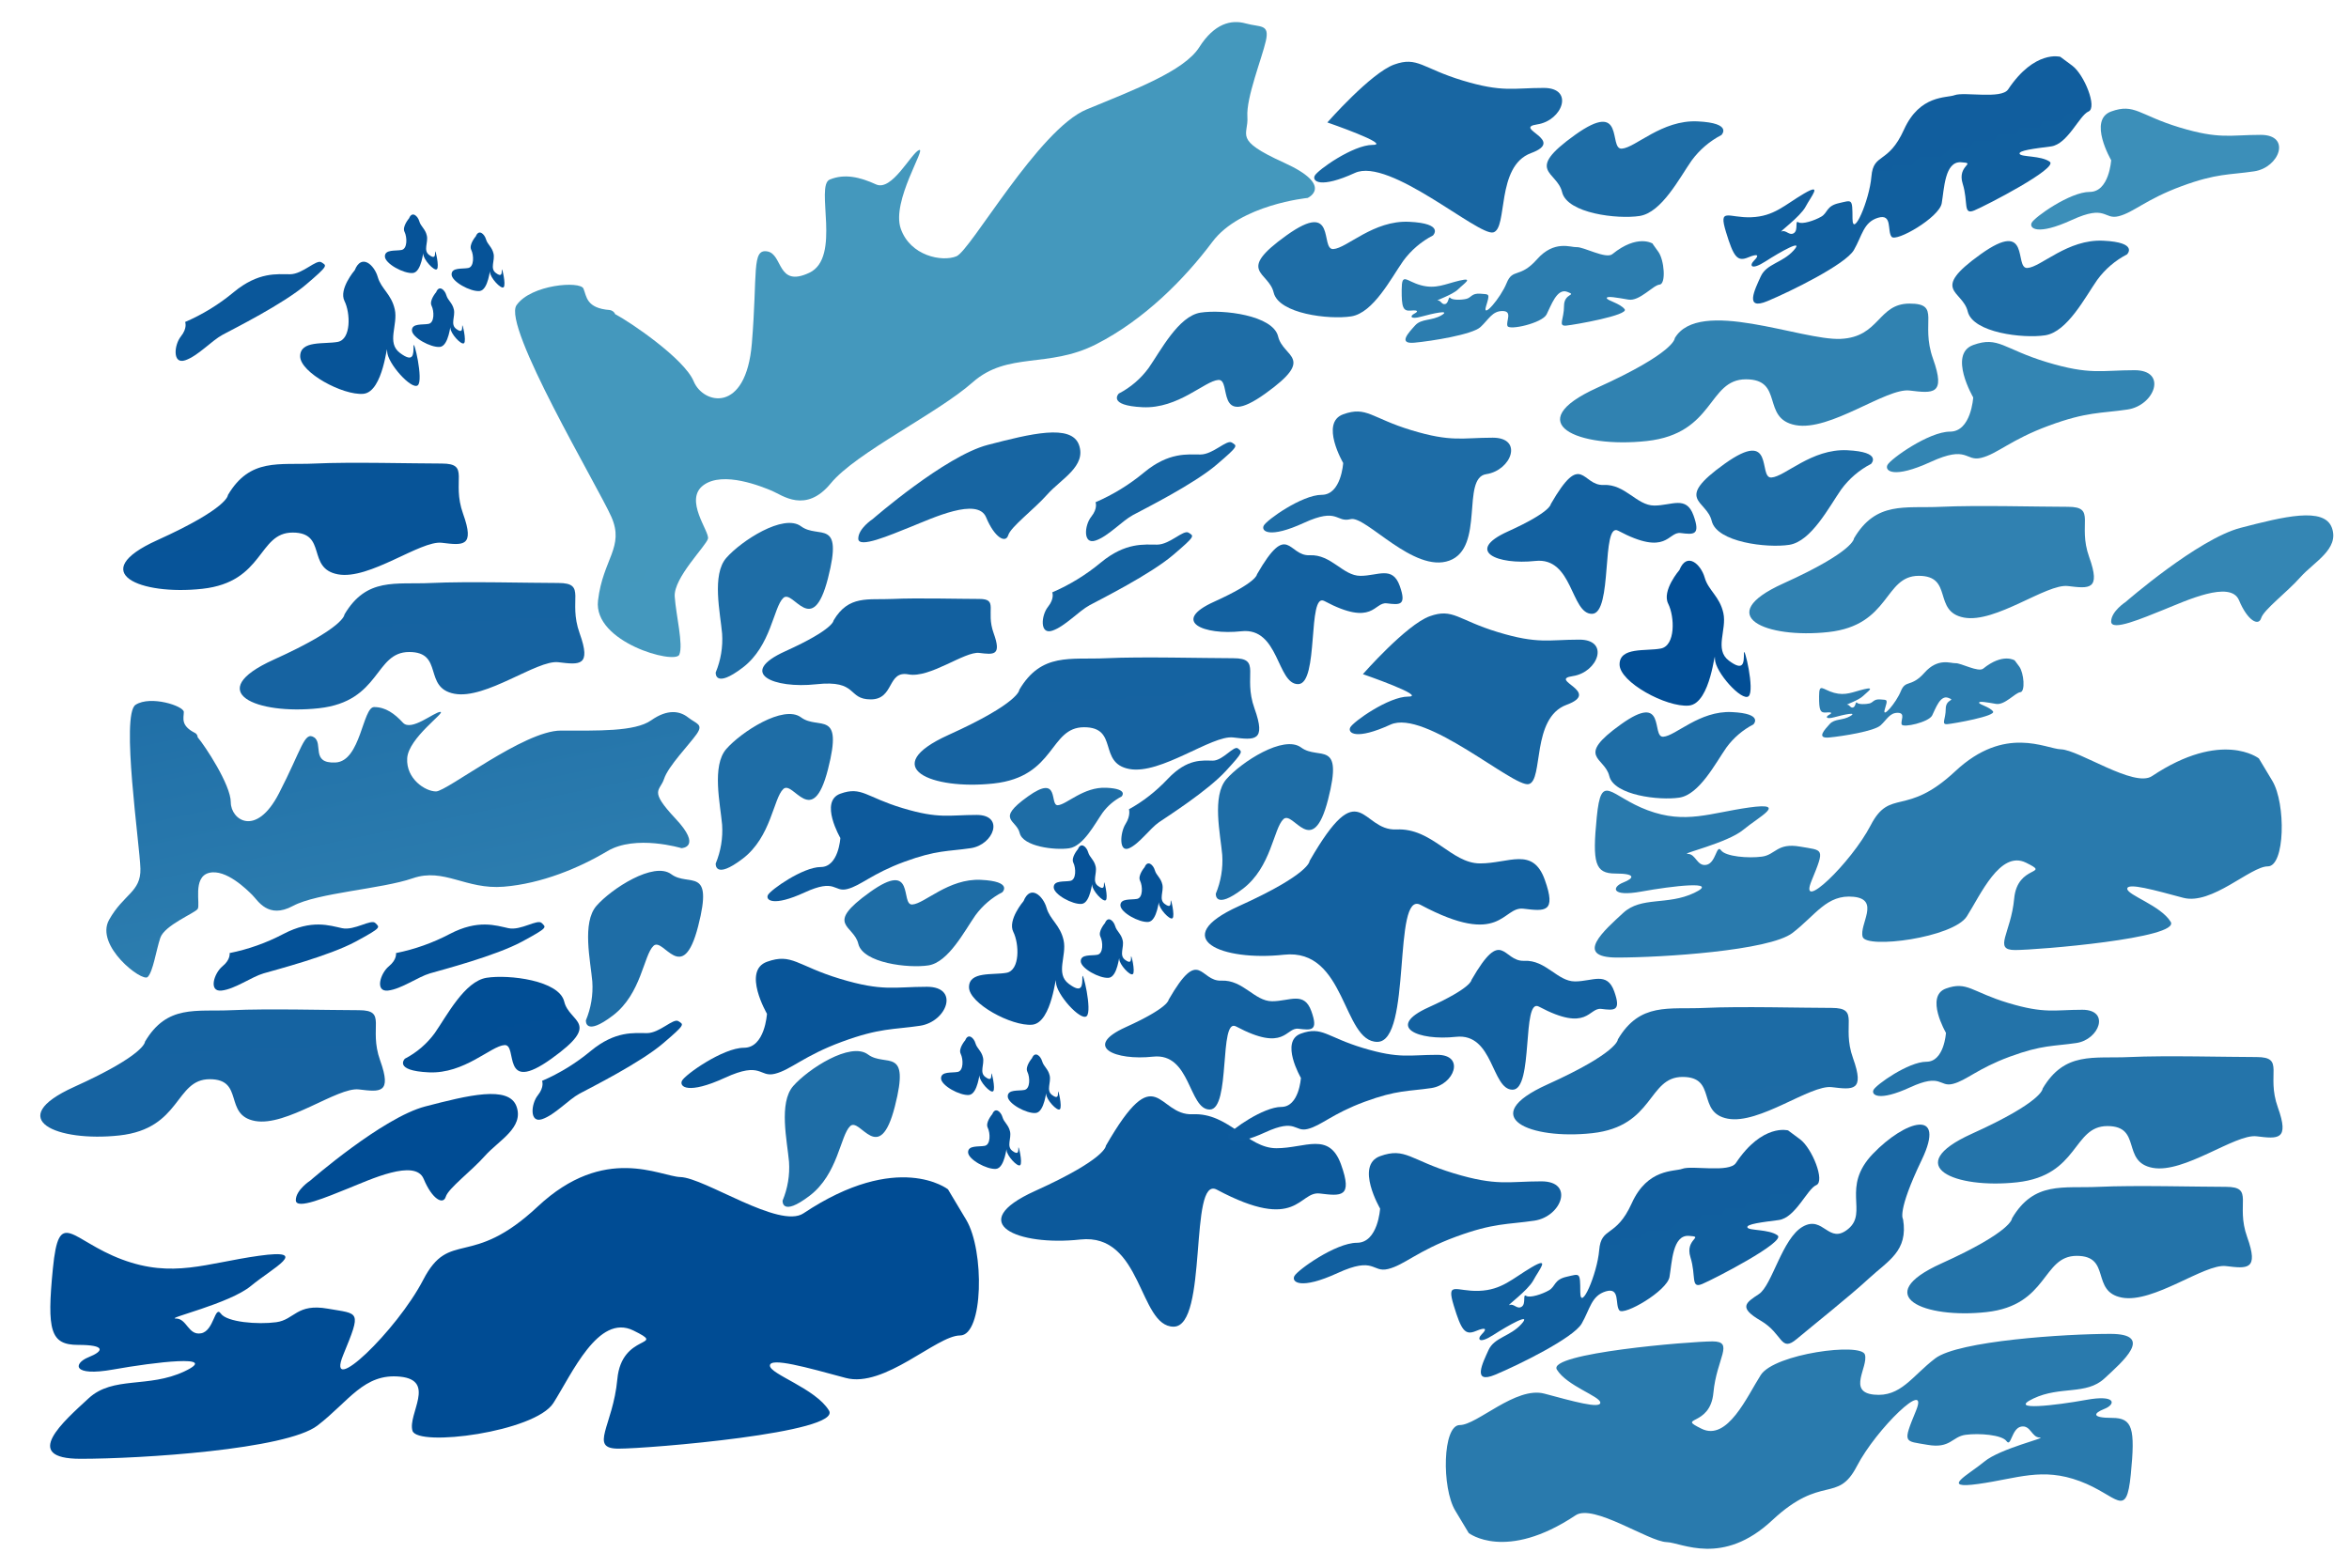 <?xml version="1.0" encoding="UTF-8"?>
<svg width="1303px" height="870px" viewBox="0 0 1303 870" version="1.1" xmlns="http://www.w3.org/2000/svg" xmlns:xlink="http://www.w3.org/1999/xlink">
    <!-- Generator: Sketch 47.1 (45422) - http://www.bohemiancoding.com/sketch -->
    <title>Artboard 4</title>
    <desc>Created with Sketch.</desc>
    <defs>
        <linearGradient x1="270.228%" y1="546.593%" x2="-75.638%" y2="-235.493%" id="linearGradient-1">
            <stop stop-color="#78D3DE" offset="0%"></stop>
            <stop stop-color="#50A6C5" offset="31%"></stop>
            <stop stop-color="#1765A2" offset="78%"></stop>
            <stop stop-color="#004C94" offset="100%"></stop>
        </linearGradient>
        <linearGradient x1="16655.659%" y1="94807%" x2="1142.42%" y2="-25198%" id="linearGradient-2">
            <stop stop-color="#78D3DE" offset="0%"></stop>
            <stop stop-color="#50A6C5" offset="31%"></stop>
            <stop stop-color="#1765A2" offset="78%"></stop>
            <stop stop-color="#004C94" offset="100%"></stop>
        </linearGradient>
        <linearGradient x1="21891.383%" y1="98467%" x2="819.249%" y2="-21538%" id="linearGradient-3">
            <stop stop-color="#78D3DE" offset="0%"></stop>
            <stop stop-color="#50A6C5" offset="31%"></stop>
            <stop stop-color="#1765A2" offset="78%"></stop>
            <stop stop-color="#004C94" offset="100%"></stop>
        </linearGradient>
        <linearGradient x1="18885.897%" y1="79296%" x2="3372.659%" y2="-40709%" id="linearGradient-4">
            <stop stop-color="#78D3DE" offset="0%"></stop>
            <stop stop-color="#50A6C5" offset="31%"></stop>
            <stop stop-color="#1765A2" offset="78%"></stop>
            <stop stop-color="#004C94" offset="100%"></stop>
        </linearGradient>
        <linearGradient x1="17197.393%" y1="91236%" x2="1658.622%" y2="-28769%" id="linearGradient-5">
            <stop stop-color="#78D3DE" offset="0%"></stop>
            <stop stop-color="#50A6C5" offset="31%"></stop>
            <stop stop-color="#1765A2" offset="78%"></stop>
            <stop stop-color="#004C94" offset="100%"></stop>
        </linearGradient>
        <linearGradient x1="18700.487%" y1="80585%" x2="3187.248%" y2="-39420%" id="linearGradient-6">
            <stop stop-color="#78D3DE" offset="0%"></stop>
            <stop stop-color="#50A6C5" offset="31%"></stop>
            <stop stop-color="#1765A2" offset="78%"></stop>
            <stop stop-color="#004C94" offset="100%"></stop>
        </linearGradient>
        <linearGradient x1="17718.495%" y1="87415%" x2="2205.256%" y2="-32590%" id="linearGradient-7">
            <stop stop-color="#78D3DE" offset="0%"></stop>
            <stop stop-color="#50A6C5" offset="31%"></stop>
            <stop stop-color="#1765A2" offset="78%"></stop>
            <stop stop-color="#004C94" offset="100%"></stop>
        </linearGradient>
        <linearGradient x1="55937.149%" y1="91710%" x2="5089.987%" y2="-28295%" id="linearGradient-8">
            <stop stop-color="#78D3DE" offset="0%"></stop>
            <stop stop-color="#50A6C5" offset="31%"></stop>
            <stop stop-color="#1765A2" offset="78%"></stop>
            <stop stop-color="#004C94" offset="100%"></stop>
        </linearGradient>
        <linearGradient x1="49753.234%" y1="104833%" x2="-1093.928%" y2="-15172%" id="linearGradient-9">
            <stop stop-color="#78D3DE" offset="0%"></stop>
            <stop stop-color="#50A6C5" offset="31%"></stop>
            <stop stop-color="#1765A2" offset="78%"></stop>
            <stop stop-color="#004C94" offset="100%"></stop>
        </linearGradient>
        <linearGradient x1="20551.18%" y1="67713%" x2="5037.942%" y2="-52292%" id="linearGradient-10">
            <stop stop-color="#78D3DE" offset="0%"></stop>
            <stop stop-color="#50A6C5" offset="31%"></stop>
            <stop stop-color="#1765A2" offset="78%"></stop>
            <stop stop-color="#004C94" offset="100%"></stop>
        </linearGradient>
        <linearGradient x1="14239.465%" y1="111613%" x2="-1273.774%" y2="-8392%" id="linearGradient-11">
            <stop stop-color="#78D3DE" offset="0%"></stop>
            <stop stop-color="#50A6C5" offset="31%"></stop>
            <stop stop-color="#1765A2" offset="78%"></stop>
            <stop stop-color="#004C94" offset="100%"></stop>
        </linearGradient>
        <linearGradient x1="8679.846%" y1="126810%" x2="-2472.388%" y2="6805%" id="linearGradient-12">
            <stop stop-color="#78D3DE" offset="0%"></stop>
            <stop stop-color="#50A6C5" offset="31%"></stop>
            <stop stop-color="#1765A2" offset="78%"></stop>
            <stop stop-color="#004C94" offset="100%"></stop>
        </linearGradient>
        <linearGradient x1="28053.043%" y1="119677%" x2="-5286.508%" y2="-328%" id="linearGradient-13">
            <stop stop-color="#78D3DE" offset="0%"></stop>
            <stop stop-color="#50A6C5" offset="31%"></stop>
            <stop stop-color="#1765A2" offset="78%"></stop>
            <stop stop-color="#004C94" offset="100%"></stop>
        </linearGradient>
        <linearGradient x1="43253.096%" y1="117257%" x2="-6845.483%" y2="-2748%" id="linearGradient-14">
            <stop stop-color="#78D3DE" offset="0%"></stop>
            <stop stop-color="#50A6C5" offset="31%"></stop>
            <stop stop-color="#1765A2" offset="78%"></stop>
            <stop stop-color="#004C94" offset="100%"></stop>
        </linearGradient>
        <linearGradient x1="22049.09%" y1="125009%" x2="-5779.87%" y2="5004%" id="linearGradient-15">
            <stop stop-color="#78D3DE" offset="0%"></stop>
            <stop stop-color="#50A6C5" offset="31%"></stop>
            <stop stop-color="#1765A2" offset="78%"></stop>
            <stop stop-color="#004C94" offset="100%"></stop>
        </linearGradient>
        <linearGradient x1="26594.313%" y1="104186%" x2="-395.437%" y2="-15819%" id="linearGradient-16">
            <stop stop-color="#78D3DE" offset="0%"></stop>
            <stop stop-color="#50A6C5" offset="31%"></stop>
            <stop stop-color="#1765A2" offset="78%"></stop>
            <stop stop-color="#004C94" offset="100%"></stop>
        </linearGradient>
        <linearGradient x1="24990.785%" y1="110744%" x2="-2038.91%" y2="-9261%" id="linearGradient-17">
            <stop stop-color="#78D3DE" offset="0%"></stop>
            <stop stop-color="#50A6C5" offset="31%"></stop>
            <stop stop-color="#1765A2" offset="78%"></stop>
            <stop stop-color="#004C94" offset="100%"></stop>
        </linearGradient>
        <linearGradient x1="33007.139%" y1="78549%" x2="6017.389%" y2="-41456%" id="linearGradient-18">
            <stop stop-color="#78D3DE" offset="0%"></stop>
            <stop stop-color="#50A6C5" offset="31%"></stop>
            <stop stop-color="#1765A2" offset="78%"></stop>
            <stop stop-color="#004C94" offset="100%"></stop>
        </linearGradient>
        <linearGradient x1="27922.132%" y1="98874%" x2="933.256%" y2="-21131%" id="linearGradient-19">
            <stop stop-color="#78D3DE" offset="0%"></stop>
            <stop stop-color="#50A6C5" offset="31%"></stop>
            <stop stop-color="#1765A2" offset="78%"></stop>
            <stop stop-color="#004C94" offset="100%"></stop>
        </linearGradient>
        <linearGradient x1="37359.974%" y1="61142%" x2="10371.097%" y2="-58863%" id="linearGradient-20">
            <stop stop-color="#78D3DE" offset="0%"></stop>
            <stop stop-color="#50A6C5" offset="31%"></stop>
            <stop stop-color="#1765A2" offset="78%"></stop>
            <stop stop-color="#004C94" offset="100%"></stop>
        </linearGradient>
        <linearGradient x1="113254%" y1="84070.474%" x2="-537%" y2="-13905.243%" id="linearGradient-21">
            <stop stop-color="#78D3DE" offset="0%"></stop>
            <stop stop-color="#50A6C5" offset="31%"></stop>
            <stop stop-color="#1765A2" offset="78%"></stop>
            <stop stop-color="#004C94" offset="100%"></stop>
        </linearGradient>
        <linearGradient x1="116003%" y1="82061%" x2="2212%" y2="-16056.062%" id="linearGradient-22">
            <stop stop-color="#78D3DE" offset="0%"></stop>
            <stop stop-color="#50A6C5" offset="31%"></stop>
            <stop stop-color="#1765A2" offset="78%"></stop>
            <stop stop-color="#004C94" offset="100%"></stop>
        </linearGradient>
        <linearGradient x1="117260%" y1="81085.593%" x2="3469%" y2="-17031.469%" id="linearGradient-23">
            <stop stop-color="#78D3DE" offset="0%"></stop>
            <stop stop-color="#50A6C5" offset="31%"></stop>
            <stop stop-color="#1765A2" offset="78%"></stop>
            <stop stop-color="#004C94" offset="100%"></stop>
        </linearGradient>
        <linearGradient x1="118709%" y1="79962.2%" x2="4918%" y2="-18154.862%" id="linearGradient-24">
            <stop stop-color="#78D3DE" offset="0%"></stop>
            <stop stop-color="#50A6C5" offset="31%"></stop>
            <stop stop-color="#1765A2" offset="78%"></stop>
            <stop stop-color="#004C94" offset="100%"></stop>
        </linearGradient>
        <linearGradient x1="111194%" y1="85665.779%" x2="-2597%" y2="-12309.938%" id="linearGradient-25">
            <stop stop-color="#78D3DE" offset="0%"></stop>
            <stop stop-color="#50A6C5" offset="31%"></stop>
            <stop stop-color="#1765A2" offset="78%"></stop>
            <stop stop-color="#004C94" offset="100%"></stop>
        </linearGradient>
        <linearGradient x1="113943%" y1="83657.788%" x2="152%" y2="-14459.274%" id="linearGradient-26">
            <stop stop-color="#78D3DE" offset="0%"></stop>
            <stop stop-color="#50A6C5" offset="31%"></stop>
            <stop stop-color="#1765A2" offset="78%"></stop>
            <stop stop-color="#004C94" offset="100%"></stop>
        </linearGradient>
        <linearGradient x1="115200%" y1="82458.297%" x2="1409%" y2="-15391.72%" id="linearGradient-27">
            <stop stop-color="#78D3DE" offset="0%"></stop>
            <stop stop-color="#50A6C5" offset="31%"></stop>
            <stop stop-color="#1765A2" offset="78%"></stop>
            <stop stop-color="#004C94" offset="100%"></stop>
        </linearGradient>
        <linearGradient x1="116649%" y1="81337.961%" x2="2858%" y2="-16512.056%" id="linearGradient-28">
            <stop stop-color="#78D3DE" offset="0%"></stop>
            <stop stop-color="#50A6C5" offset="31%"></stop>
            <stop stop-color="#1765A2" offset="78%"></stop>
            <stop stop-color="#004C94" offset="100%"></stop>
        </linearGradient>
        <linearGradient x1="51566.161%" y1="39556.608%" x2="9185.495%" y2="-31340%" id="linearGradient-29">
            <stop stop-color="#78D3DE" offset="0%"></stop>
            <stop stop-color="#50A6C5" offset="68.714%"></stop>
            <stop stop-color="#1765A2" offset="88.897%"></stop>
            <stop stop-color="#004C94" offset="100%"></stop>
        </linearGradient>
        <linearGradient x1="20358.739%" y1="67318%" x2="5033.516%" y2="-52687%" id="linearGradient-30">
            <stop stop-color="#78D3DE" offset="0%"></stop>
            <stop stop-color="#50A6C5" offset="31%"></stop>
            <stop stop-color="#1765A2" offset="78%"></stop>
            <stop stop-color="#004C94" offset="100%"></stop>
        </linearGradient>
        <linearGradient x1="14007.656%" y1="75057%" x2="2872.395%" y2="-44948%" id="linearGradient-31">
            <stop stop-color="#78D3DE" offset="0%"></stop>
            <stop stop-color="#50A6C5" offset="31%"></stop>
            <stop stop-color="#1765A2" offset="78%"></stop>
            <stop stop-color="#004C94" offset="100%"></stop>
        </linearGradient>
        <linearGradient x1="54708.507%" y1="95527%" x2="3325.582%" y2="-24478%" id="linearGradient-32">
            <stop stop-color="#78D3DE" offset="0%"></stop>
            <stop stop-color="#50A6C5" offset="31%"></stop>
            <stop stop-color="#1765A2" offset="78%"></stop>
            <stop stop-color="#004C94" offset="100%"></stop>
        </linearGradient>
        <linearGradient x1="22007.963%" y1="71181%" x2="4978.12%" y2="-48824%" id="linearGradient-33">
            <stop stop-color="#78D3DE" offset="0%"></stop>
            <stop stop-color="#50A6C5" offset="31%"></stop>
            <stop stop-color="#1765A2" offset="78%"></stop>
            <stop stop-color="#004C94" offset="100%"></stop>
        </linearGradient>
        <linearGradient x1="22099.683%" y1="71297%" x2="4984.59%" y2="-48708%" id="linearGradient-34">
            <stop stop-color="#78D3DE" offset="0%"></stop>
            <stop stop-color="#50A6C5" offset="31%"></stop>
            <stop stop-color="#1765A2" offset="78%"></stop>
            <stop stop-color="#004C94" offset="100%"></stop>
        </linearGradient>
        <linearGradient x1="39560.493%" y1="82435%" x2="6220.649%" y2="-37570%" id="linearGradient-35">
            <stop stop-color="#78D3DE" offset="0%"></stop>
            <stop stop-color="#50A6C5" offset="31%"></stop>
            <stop stop-color="#1765A2" offset="78%"></stop>
            <stop stop-color="#004C94" offset="100%"></stop>
        </linearGradient>
        <linearGradient x1="57426.656%" y1="86731%" x2="7327.636%" y2="-33274%" id="linearGradient-36">
            <stop stop-color="#78D3DE" offset="0%"></stop>
            <stop stop-color="#50A6C5" offset="31%"></stop>
            <stop stop-color="#1765A2" offset="78%"></stop>
            <stop stop-color="#004C94" offset="100%"></stop>
        </linearGradient>
        <linearGradient x1="55770.806%" y1="90297%" x2="5672.227%" y2="-29708%" id="linearGradient-37">
            <stop stop-color="#78D3DE" offset="0%"></stop>
            <stop stop-color="#50A6C5" offset="31%"></stop>
            <stop stop-color="#1765A2" offset="78%"></stop>
            <stop stop-color="#004C94" offset="100%"></stop>
        </linearGradient>
        <linearGradient x1="47917.299%" y1="107211%" x2="-2181.28%" y2="-12794%" id="linearGradient-38">
            <stop stop-color="#78D3DE" offset="0%"></stop>
            <stop stop-color="#50A6C5" offset="31%"></stop>
            <stop stop-color="#1765A2" offset="78%"></stop>
            <stop stop-color="#004C94" offset="100%"></stop>
        </linearGradient>
        <linearGradient x1="30548.355%" y1="92056%" x2="2719.395%" y2="-27949%" id="linearGradient-39">
            <stop stop-color="#78D3DE" offset="0%"></stop>
            <stop stop-color="#50A6C5" offset="31%"></stop>
            <stop stop-color="#1765A2" offset="78%"></stop>
            <stop stop-color="#004C94" offset="100%"></stop>
        </linearGradient>
        <linearGradient x1="38911.206%" y1="59533%" x2="11100.411%" y2="-60472%" id="linearGradient-40">
            <stop stop-color="#78D3DE" offset="0%"></stop>
            <stop stop-color="#50A6C5" offset="31%"></stop>
            <stop stop-color="#1765A2" offset="78%"></stop>
            <stop stop-color="#004C94" offset="100%"></stop>
        </linearGradient>
        <linearGradient x1="50916.295%" y1="80359%" x2="8680.144%" y2="-39646%" id="linearGradient-41">
            <stop stop-color="#78D3DE" offset="0%"></stop>
            <stop stop-color="#50A6C5" offset="31%"></stop>
            <stop stop-color="#1765A2" offset="78%"></stop>
            <stop stop-color="#004C94" offset="100%"></stop>
        </linearGradient>
        <linearGradient x1="63648.677%" y1="83265%" x2="9632.263%" y2="-36740%" id="linearGradient-42">
            <stop stop-color="#78D3DE" offset="0%"></stop>
            <stop stop-color="#50A6C5" offset="31%"></stop>
            <stop stop-color="#1765A2" offset="78%"></stop>
            <stop stop-color="#004C94" offset="100%"></stop>
        </linearGradient>
        <linearGradient x1="39939.988%" y1="51135%" x2="12900.222%" y2="-68865%" id="linearGradient-43">
            <stop stop-color="#78D3DE" offset="0%"></stop>
            <stop stop-color="#50A6C5" offset="31%"></stop>
            <stop stop-color="#1765A2" offset="78%"></stop>
            <stop stop-color="#004C94" offset="100%"></stop>
        </linearGradient>
        <linearGradient x1="141409%" y1="62328.177%" x2="27618%" y2="-35732.476%" id="linearGradient-44">
            <stop stop-color="#78D3DE" offset="0%"></stop>
            <stop stop-color="#50A6C5" offset="31%"></stop>
            <stop stop-color="#1765A2" offset="78%"></stop>
            <stop stop-color="#004C94" offset="100%"></stop>
        </linearGradient>
    </defs>
    <g id="Page-1" stroke="none" stroke-width="1" fill="none" fill-rule="evenodd">
        <g id="Artboard-4" fill-rule="nonzero">
            <g id="couche-bleu" transform="translate(22, 12)">
                <path d="M87.64,397 C91.64,401.68 106.02,423.4 106.02,433.09 C106.02,442.78 120.02,452.81 132.76,428.09 C145.5,403.37 146.76,393.67 152.14,397.01 C157.52,400.35 150.14,411.71 164.14,411.01 C178.14,410.31 179.14,380.26 185.53,380.26 C191.92,380.26 196.89,383.94 201.53,388.95 C206.17,393.96 218.91,382.95 222.25,382.95 C225.59,382.95 204.54,397.32 203.87,408.68 C203.2,420.04 213.87,427.06 219.87,427.06 C225.87,427.06 268.66,393.31 289.05,393.31 C309.44,393.31 330.16,393.98 339.18,387.63 C348.2,381.28 355,382.33 359.68,386 C364.36,389.67 368.37,389.68 364.36,395.36 C360.35,401.04 348.65,413.07 346.36,420.09 C344.07,427.11 337.67,426.09 352.71,442.15 C367.75,458.21 356,458.53 356,458.53 C356,458.53 330.6,450.84 314.89,460.2 C299.18,469.56 278.46,478.2 257.41,479.92 C236.36,481.64 224.32,469.23 206.95,475.24 C189.58,481.25 154.15,483.24 140.44,490.61 C126.73,497.98 121.06,487.61 118.05,484.61 C115.04,481.61 103.35,469.91 93.99,472.24 C84.63,474.57 89.31,489.95 87.64,492.29 C85.97,494.63 69.26,501.29 66.92,508.29 C64.58,515.29 62.92,527.01 59.92,530.01 C56.92,533.01 30.49,512.67 38.51,498.3 C46.53,483.93 56.22,482.93 55.89,469.89 C55.56,456.85 44.89,384.33 53.22,378.99 C61.55,373.65 79.96,379.66 79.96,382.99 C79.96,386.32 77.96,390.53 86.31,394.69 C87.12,395.181 87.623,396.053 87.64,397 Z" id="Shape" fill="url(#linearGradient-1)"></path>
                <path d="M543.42,370.65 C543.42,370.65 543.89,377.74 504.18,395.7 C464.47,413.66 494.73,426.43 529.23,422.65 C563.73,418.87 559.96,391.45 579.34,391.45 C598.72,391.45 586.9,411.3 604.39,414.61 C621.88,417.92 650.24,395.7 662.06,397.12 C673.88,398.54 680.5,399.48 673.88,381.05 C667.26,362.62 678.13,353.16 662.06,353.16 C645.99,353.16 611.48,352.21 591.62,353.16 C571.76,354.11 555.71,349.85 543.42,370.65 Z" id="Shape" fill="url(#linearGradient-2)"></path>
                <path d="M169.063,328.912 C169.063,328.912 169.533,336.002 129.823,353.962 C90.113,371.922 120.373,384.692 154.873,380.912 C189.373,377.132 185.603,349.712 204.983,349.712 C224.363,349.712 212.543,369.562 230.033,372.872 C247.523,376.182 275.883,353.962 287.703,355.382 C299.523,356.802 306.143,357.742 299.523,339.312 C292.903,320.882 303.773,311.422 287.703,311.422 C271.633,311.422 237.123,310.472 217.263,311.422 C197.403,312.372 181.353,308.112 169.063,328.912 Z" id="Shape-Copy-10" fill="url(#linearGradient-2)"></path>
                <path d="M58.415,565.912 C58.415,565.912 58.885,573.002 19.175,590.962 C-20.535,608.922 9.725,621.692 44.225,617.912 C78.725,614.132 74.955,586.712 94.335,586.712 C113.715,586.712 101.895,606.562 119.385,609.872 C136.875,613.182 165.235,590.962 177.055,592.382 C188.875,593.802 195.495,594.742 188.875,576.312 C182.255,557.882 193.125,548.422 177.055,548.422 C160.985,548.422 126.475,547.472 106.615,548.422 C86.755,549.372 70.705,545.112 58.415,565.912 Z" id="Shape-Copy" fill="url(#linearGradient-2)"></path>
                <path d="M440.39,332.2 C440.39,332.2 440.71,337.03 413.67,349.26 C386.63,361.49 407.23,370.18 430.73,367.61 C454.23,365.04 447.8,376 461,376 C474.2,376 470,359.88 481.91,362.13 C493.82,364.38 513.13,349.25 521.18,350.22 C529.23,351.19 533.73,351.83 529.18,339.28 C524.63,326.73 532.08,320.28 521.18,320.28 C510.28,320.28 486.74,319.64 473.18,320.28 C459.62,320.92 448.76,318 440.39,332.2 Z" id="Shape" fill="url(#linearGradient-3)"></path>
                <path d="M1111.063,591.912 C1111.063,591.912 1111.533,599.002 1071.823,616.962 C1032.113,634.922 1062.373,647.692 1096.873,643.912 C1131.373,640.132 1127.603,612.712 1146.983,612.712 C1166.363,612.712 1154.543,632.562 1172.033,635.872 C1189.523,639.182 1217.883,616.962 1229.703,618.382 C1241.523,619.802 1248.143,620.742 1241.523,602.312 C1234.903,583.882 1245.773,574.422 1229.703,574.422 C1213.633,574.422 1179.123,573.472 1159.263,574.422 C1139.403,575.372 1123.353,571.112 1111.063,591.912 Z" id="Shape" fill="url(#linearGradient-4)"></path>
                <path d="M976.271,659.532 C976.271,659.532 976.621,664.782 947.201,678.092 C917.781,691.402 940.201,700.862 965.761,698.092 C991.321,695.322 988.531,674.972 1002.891,674.972 C1017.251,674.972 1008.491,689.682 1021.451,692.132 C1034.411,694.582 1055.451,678.132 1064.181,679.132 C1072.911,680.132 1077.841,680.882 1072.941,667.222 C1068.041,653.562 1076.091,646.552 1064.181,646.552 C1052.271,646.552 1026.701,645.852 1011.991,646.552 C997.281,647.252 985.381,644.122 976.271,659.532 Z" id="Shape" fill="url(#linearGradient-5)" transform="translate(1004.067, 672.408) rotate(140) translate(-1004.067, -672.408) "></path>
                <path d="M1094.063,663.912 C1094.063,663.912 1094.533,671.002 1054.823,688.962 C1015.113,706.922 1045.373,719.692 1079.873,715.912 C1114.373,712.132 1110.603,684.712 1129.983,684.712 C1149.363,684.712 1137.543,704.562 1155.033,707.872 C1172.523,711.182 1200.883,688.962 1212.703,690.382 C1224.523,691.802 1231.143,692.742 1224.523,674.312 C1217.903,655.882 1228.773,646.422 1212.703,646.422 C1196.633,646.422 1162.123,645.472 1142.263,646.422 C1122.403,647.372 1106.353,643.112 1094.063,663.912 Z" id="Shape" fill="url(#linearGradient-6)"></path>
                <path d="M875.42,564.65 C875.42,564.65 875.89,571.74 836.18,589.7 C796.47,607.66 826.73,620.43 861.23,616.65 C895.73,612.87 891.96,585.45 911.34,585.45 C930.72,585.45 918.9,605.3 936.39,608.61 C953.88,611.92 982.24,589.7 994.06,591.12 C1005.88,592.54 1012.5,593.48 1005.88,575.05 C999.26,556.62 1010.13,547.16 994.06,547.16 C977.99,547.16 943.48,546.21 923.62,547.16 C903.76,548.11 887.71,543.85 875.42,564.65 Z" id="Shape" fill="url(#linearGradient-7)"></path>
                <path d="M704.42,465.65 C704.42,465.65 704.89,472.74 665.18,490.7 C625.47,508.66 655.73,521.43 690.23,517.65 C724.73,513.87 722.62,566 742,566 C761.38,566 750.29,481.62 766,490 C811,514 811.25,490.71 823.07,492.12 C834.89,493.53 841.51,494.48 834.89,476.05 C828.27,457.62 815.07,467 799,467 C782.93,467 772.49,447.22 752.63,448.16 C732.77,449.1 733,416 704.42,465.65 Z" id="Shape" fill="url(#linearGradient-8)"></path>
                <path d="M626.234,542.647 C626.234,542.647 626.52,546.949 602.422,557.848 C578.325,568.747 596.688,576.496 617.623,574.202 C638.559,571.908 637.279,603.542 649.039,603.542 C660.799,603.542 654.069,552.338 663.603,557.423 C690.91,571.987 691.062,557.854 698.234,558.71 C705.407,559.565 709.424,560.142 705.407,548.958 C701.39,537.774 693.38,543.466 683.628,543.466 C673.876,543.466 667.541,531.463 655.489,532.034 C643.438,532.604 643.577,512.518 626.234,542.647 Z" id="Shape-Copy-6" fill="url(#linearGradient-8)"></path>
                <path d="M675.234,306.647 C675.234,306.647 675.52,310.949 651.422,321.848 C627.325,332.747 645.688,340.496 666.623,338.202 C687.559,335.908 686.279,367.542 698.039,367.542 C709.799,367.542 703.069,316.338 712.603,321.423 C739.91,335.987 740.062,321.854 747.234,322.71 C754.407,323.565 758.424,324.142 754.407,312.958 C750.39,301.774 742.38,307.466 732.628,307.466 C722.876,307.466 716.541,295.463 704.489,296.034 C692.438,296.604 692.577,276.518 675.234,306.647 Z" id="Shape-Copy-7" fill="url(#linearGradient-8)"></path>
                <path d="M838.234,267.647 C838.234,267.647 838.52,271.949 814.422,282.848 C790.325,293.747 808.688,301.496 829.623,299.202 C850.559,296.908 849.279,328.542 861.039,328.542 C872.799,328.542 866.069,277.338 875.603,282.423 C902.91,296.987 903.062,282.854 910.234,283.71 C917.407,284.565 921.424,285.142 917.407,273.958 C913.39,262.774 905.38,268.466 895.628,268.466 C885.876,268.466 879.541,256.463 867.489,257.034 C855.438,257.604 855.577,237.518 838.234,267.647 Z" id="Shape-Copy-8" fill="url(#linearGradient-8)"></path>
                <path d="M794.234,531.647 C794.234,531.647 794.52,535.949 770.422,546.848 C746.325,557.747 764.688,565.496 785.623,563.202 C806.559,560.908 805.279,592.542 817.039,592.542 C828.799,592.542 822.069,541.338 831.603,546.423 C858.91,560.987 859.062,546.854 866.234,547.71 C873.407,548.565 877.424,549.142 873.407,537.958 C869.39,526.774 861.38,532.466 851.628,532.466 C841.876,532.466 835.541,520.463 823.489,521.034 C811.438,521.604 811.577,501.518 794.234,531.647 Z" id="Shape-Copy-9" fill="url(#linearGradient-8)"></path>
                <path d="M591.42,623.65 C591.42,623.65 591.89,630.74 552.18,648.7 C512.47,666.66 542.73,679.43 577.23,675.65 C611.73,671.87 609.62,724 629,724 C648.38,724 637.29,639.62 653,648 C698,672 698.25,648.71 710.07,650.12 C721.89,651.53 728.51,652.48 721.89,634.05 C715.27,615.62 702.07,625 686,625 C669.93,625 659.49,605.22 639.63,606.16 C619.77,607.1 620,574 591.42,623.65 Z" id="Shape" fill="url(#linearGradient-9)"></path>
                <path d="M1006.42,286.65 C1006.42,286.65 1006.89,293.74 967.18,311.7 C927.47,329.66 957.73,342.43 992.23,338.65 C1026.73,334.87 1022.96,307.45 1042.34,307.45 C1061.72,307.45 1049.9,327.3 1067.39,330.61 C1084.88,333.92 1113.24,311.7 1125.06,313.12 C1136.88,314.54 1143.5,315.48 1136.88,297.05 C1130.26,278.62 1141.13,269.16 1125.06,269.16 C1108.99,269.16 1074.48,268.21 1054.62,269.16 C1034.76,270.11 1018.71,265.85 1006.42,286.65 Z" id="Shape" fill="url(#linearGradient-10)"></path>
                <path d="M104.42,262.65 C104.42,262.65 104.89,269.74 65.18,287.7 C25.47,305.66 55.73,318.43 90.23,314.65 C124.73,310.87 120.96,283.45 140.34,283.45 C159.72,283.45 147.9,303.3 165.39,306.61 C182.88,309.92 211.24,287.7 223.06,289.12 C234.88,290.54 241.5,291.48 234.88,273.05 C228.26,254.62 239.13,245.16 223.06,245.16 C206.99,245.16 172.48,244.21 152.62,245.16 C132.76,246.11 116.71,241.85 104.42,262.65 Z" id="Shape" fill="url(#linearGradient-11)"></path>
                <path d="M503.87,647.82 C503.87,647.82 476.27,626.07 423.67,661.13 C410.36,670 368.91,641.41 355.42,641 C344.16,640.66 313.42,622.57 276.25,657.38 C239.08,692.19 227.45,669.67 212.77,697.99 C198.09,726.31 158.17,764.54 168.41,739.62 C178.65,714.7 177.28,717.1 159.88,714.02 C142.48,710.94 141.45,720.16 131.21,721.53 C120.97,722.9 103.91,721.53 100.5,716.75 C97.09,711.97 96.75,726.31 89.58,727.67 C82.41,729.03 81.73,719.48 75.58,719.48 C69.43,719.48 105.27,711.29 117.21,701.39 C129.15,691.49 151,680.57 121.65,684.67 C92.3,688.77 73.87,697.3 45.55,686.67 C17.23,676.04 10.74,657.32 7.33,691.79 C3.92,726.26 5.96,734.11 21.33,734.11 C36.7,734.11 35.66,737.52 27.13,740.94 C18.6,744.36 17.92,751.86 40.78,747.77 C63.64,743.68 100.5,739.24 80.37,748.77 C60.24,758.3 40.78,751.16 27.13,763.77 C13.48,776.38 -10.76,797.3 22.68,797.3 C56.12,797.3 136.68,792.18 154.07,778.87 C171.46,765.56 179.84,749.69 199.97,751.74 C220.1,753.79 204.07,772.56 206.8,781.74 C209.53,790.92 274.71,782.42 284.95,766.38 C295.19,750.34 309.86,716.55 329.31,726.11 C348.76,735.67 322.83,727.11 320.44,753.11 C318.05,779.11 304.44,791.67 321.12,791.67 C337.8,791.67 445.34,782.8 437.83,770.51 C430.32,758.22 405.07,750.38 405.07,745.6 C405.07,740.82 425.55,746.6 447.07,752.43 C468.59,758.26 497.58,728.88 510.55,728.88 C523.52,728.88 524.2,681.79 513.96,664.72 C503.72,647.65 503.87,647.82 503.87,647.82 Z" id="Shape" fill="url(#linearGradient-12)"></path>
                <path d="M202.59,575.34 C209.127,571.954 214.792,567.101 219.14,561.16 C225.76,551.71 235.69,532.32 247.98,530.43 C260.27,528.54 288.16,531.85 290.98,543.67 C293.8,555.49 312.25,555.02 283.89,575.34 C255.53,595.66 265.45,567.34 257.89,567.78 C250.33,568.22 235.67,583.85 215.82,582.91 C195.97,581.97 202.59,575.34 202.59,575.34 Z" id="Shape" fill="url(#linearGradient-13)"></path>
                <path d="M278.69,587.63 C288.418,583.429 297.493,577.856 305.64,571.08 C319.35,559.73 329.75,561.15 336.84,561.15 C343.93,561.15 351.49,552.64 354.33,554.53 C357.17,556.42 358.58,555.95 345.82,566.82 C333.06,577.69 305.64,591.4 299.49,594.71 C293.34,598.02 285.78,606.53 278.69,608.89 C271.6,611.25 272.54,600.38 276.33,595.65 C280.12,590.92 278.69,587.63 278.69,587.63 Z" id="Shape" fill="url(#linearGradient-14)"></path>
                <path d="M105.79,524.385 C115.517,520.184 124.593,514.61 132.74,507.835 C146.45,496.485 156.85,497.905 163.94,497.905 C171.03,497.905 178.59,489.395 181.43,491.285 C184.27,493.175 185.68,492.705 172.92,503.575 C160.16,514.445 132.74,528.155 126.59,531.465 C120.44,534.775 112.88,543.285 105.79,545.645 C98.7,548.005 99.64,537.135 103.43,532.405 C107.22,527.675 105.79,524.385 105.79,524.385 Z" id="Shape-Copy-27" fill="url(#linearGradient-14)" transform="translate(141.931, 518.493) rotate(12) translate(-141.931, -518.493) "></path>
                <path d="M198.086,524.385 C207.814,520.184 216.89,514.61 225.036,507.835 C238.746,496.485 249.146,497.905 256.236,497.905 C263.326,497.905 270.886,489.395 273.726,491.285 C276.566,493.175 277.976,492.705 265.216,503.575 C252.456,514.445 225.036,528.155 218.886,531.465 C212.736,534.775 205.176,543.285 198.086,545.645 C190.996,548.005 191.936,537.135 195.726,532.405 C199.516,527.675 198.086,524.385 198.086,524.385 Z" id="Shape-Copy-28" fill="url(#linearGradient-14)" transform="translate(234.228, 518.493) rotate(12) translate(-234.228, -518.493) "></path>
                <path d="M150.11,642.94 C150.11,642.94 190.29,607.94 213.93,601.81 C237.57,595.68 260.26,589.99 264.51,601.81 C268.76,613.63 254.58,620.72 247.02,629.23 C239.46,637.74 226.69,647.23 225.27,651.92 C223.85,656.61 217.71,653.34 213,642 C208.29,630.66 183.22,642.47 171.4,647.2 C159.58,651.93 142.09,659.49 142.09,653.82 C142.09,648.15 150.11,642.94 150.11,642.94 Z" id="Shape" fill="url(#linearGradient-15)"></path>
                <path d="M444.15,452.9 C444.15,452.9 432.33,432.57 444.15,428.32 C455.97,424.07 458.33,430.21 478.66,436.32 C498.99,442.43 504.19,440.1 519.79,440.1 C535.39,440.1 529.24,456.65 516.48,458.54 C503.72,460.43 497.57,459.49 479.61,466.1 C461.65,472.71 455.5,479.34 447.94,481.23 C440.38,483.12 441.79,475.08 424.3,483.12 C406.81,491.16 402.55,487.37 403.97,484.54 C405.39,481.71 423.35,469 433.27,469 C443.19,469 444.15,452.9 444.15,452.9 Z" id="Shape" fill="url(#linearGradient-16)"></path>
                <path d="M403.44,550.41 C403.44,550.41 389.57,526.56 403.44,521.57 C417.31,516.58 420.08,523.79 443.93,531 C467.78,538.21 473.88,535.44 492.18,535.44 C510.48,535.44 503.27,554.85 488.3,557.07 C473.33,559.29 466.12,558.18 445.04,565.94 C423.96,573.7 416.75,581.47 407.88,583.69 C399.01,585.91 400.67,576.48 380.15,585.91 C359.63,595.34 354.64,590.91 356.3,587.57 C357.96,584.23 379.04,569.27 390.69,569.27 C402.34,569.27 403.44,550.41 403.44,550.41 Z" id="Shape" fill="url(#linearGradient-17)"></path>
                <path d="M1057.433,560.99 C1057.433,560.99 1045.613,540.66 1057.433,536.41 C1069.253,532.16 1071.613,538.3 1091.943,544.41 C1112.273,550.52 1117.473,548.19 1133.073,548.19 C1148.673,548.19 1142.523,564.74 1129.763,566.63 C1117.003,568.52 1110.853,567.58 1092.893,574.19 C1074.933,580.8 1068.783,587.43 1061.223,589.32 C1053.663,591.21 1055.073,583.17 1037.583,591.21 C1020.093,599.25 1015.833,595.46 1017.253,592.63 C1018.673,589.8 1036.633,577.03 1046.563,577.03 C1056.493,577.03 1057.433,560.99 1057.433,560.99 Z" id="Shape" fill="url(#linearGradient-18)"></path>
                <path d="M743.55,658.48 C743.55,658.48 729.55,634.48 743.55,629.4 C757.55,624.32 760.33,631.64 784.38,638.91 C808.43,646.18 814.58,643.38 833.04,643.38 C851.5,643.38 844.23,662.95 829.13,665.19 C814.03,667.43 806.76,666.31 785.51,674.14 C764.26,681.97 757,689.8 748,692 C739,694.2 740.73,684.73 720,694.24 C699.27,703.75 694.27,699.24 696,695.92 C697.73,692.6 718.93,677.46 730.68,677.46 C742.43,677.46 743.55,658.48 743.55,658.48 Z" id="Shape" fill="url(#linearGradient-19)"></path>
                <path d="M1072.55,208.48 C1072.55,208.48 1058.55,184.48 1072.55,179.4 C1086.55,174.32 1089.33,181.64 1113.38,188.91 C1137.43,196.18 1143.58,193.38 1162.04,193.38 C1180.5,193.38 1173.23,212.95 1158.13,215.19 C1143.03,217.43 1135.76,216.31 1114.51,224.14 C1093.26,231.97 1086,239.8 1077,242 C1068,244.2 1069.73,234.73 1049,244.24 C1028.27,253.75 1023.27,249.24 1025,245.92 C1026.73,242.6 1047.93,227.46 1059.68,227.46 C1071.43,227.46 1072.55,208.48 1072.55,208.48 Z" id="Shape" fill="url(#linearGradient-20)"></path>
                <path d="M545.78,487.89 C549.56,478.44 556.65,485.05 558.54,491.67 C560.43,498.29 566.1,501.12 567.99,509.67 C569.88,518.22 563.26,528.11 570.83,533.78 C578.4,539.45 578.39,534.73 578.39,530 C578.39,525.27 584.06,548.91 580.75,551.75 C577.44,554.59 563.75,539.46 563.75,532.84 C563.75,526.22 561.86,555.53 550.51,556.48 C539.16,557.43 515.51,544.66 515.51,535.68 C515.51,526.7 528.75,529.06 536.31,527.68 C543.87,526.3 543.4,511.61 540.09,504.99 C536.78,498.37 545.78,487.89 545.78,487.89 Z" id="Shape" fill="url(#linearGradient-21)"></path>
                <path d="M590.93,500.09 C592.61,495.9 595.75,498.83 596.59,501.77 C597.43,504.71 599.94,505.96 600.78,509.77 C601.62,513.58 598.69,517.94 602.04,520.45 C605.39,522.96 605.39,520.87 605.39,518.77 C605.39,516.67 607.9,527.15 606.39,528.4 C604.88,529.65 598.85,522.95 598.85,520.02 C598.85,517.09 598.05,530 593,530.46 C587.95,530.92 577.5,525.22 577.5,521.24 C577.5,517.26 583.36,518.31 586.72,517.68 C590.08,517.05 589.86,510.56 588.4,507.63 C586.94,504.7 590.93,500.09 590.93,500.09 Z" id="Shape" fill="url(#linearGradient-22)"></path>
                <path d="M575.93,459.09 C577.61,454.9 580.75,457.83 581.59,460.77 C582.43,463.71 584.94,464.96 585.78,468.77 C586.62,472.58 583.69,476.94 587.04,479.45 C590.39,481.96 590.39,479.87 590.39,477.77 C590.39,475.67 592.9,486.15 591.39,487.4 C589.88,488.65 583.85,481.95 583.85,479.02 C583.85,476.09 583.05,489 578,489.46 C572.95,489.92 562.5,484.22 562.5,480.24 C562.5,476.26 568.36,477.31 571.72,476.68 C575.08,476.05 574.86,469.56 573.4,466.63 C571.94,463.7 575.93,459.09 575.93,459.09 Z" id="Shape" fill="url(#linearGradient-23)"></path>
                <path d="M612.93,469.09 C614.61,464.9 617.75,467.83 618.59,470.77 C619.43,473.71 621.94,474.96 622.78,478.77 C623.62,482.58 620.69,486.94 624.04,489.45 C627.39,491.96 627.39,489.87 627.39,487.77 C627.39,485.67 629.9,496.15 628.39,497.4 C626.88,498.65 620.85,491.95 620.85,489.02 C620.85,486.09 620.05,499 615,499.46 C609.95,499.92 599.5,494.22 599.5,490.24 C599.5,486.26 605.36,487.31 608.72,486.68 C612.08,486.05 611.86,479.56 610.4,476.63 C608.94,473.7 612.93,469.09 612.93,469.09 Z" id="Shape" fill="url(#linearGradient-24)"></path>
                <path d="M528.43,606.089 C530.11,601.899 533.25,604.829 534.09,607.769 C534.93,610.709 537.44,611.959 538.28,615.769 C539.12,619.579 536.19,623.939 539.54,626.449 C542.89,628.959 542.89,626.869 542.89,624.769 C542.89,622.669 545.4,633.149 543.89,634.399 C542.38,635.649 536.35,628.949 536.35,626.019 C536.35,623.089 535.55,635.999 530.5,636.459 C525.45,636.919 515,631.219 515,627.239 C515,623.259 520.86,624.309 524.22,623.679 C527.58,623.049 527.36,616.559 525.9,613.629 C524.44,610.699 528.43,606.089 528.43,606.089 Z" id="Shape-Copy-5" fill="url(#linearGradient-22)"></path>
                <path d="M513.43,565.089 C515.11,560.899 518.25,563.829 519.09,566.769 C519.93,569.709 522.44,570.959 523.28,574.769 C524.12,578.579 521.19,582.939 524.54,585.449 C527.89,587.959 527.89,585.869 527.89,583.769 C527.89,581.669 530.4,592.149 528.89,593.399 C527.38,594.649 521.35,587.949 521.35,585.019 C521.35,582.089 520.55,594.999 515.5,595.459 C510.45,595.919 500,590.219 500,586.239 C500,582.259 505.86,583.309 509.22,582.679 C512.58,582.049 512.36,575.559 510.9,572.629 C509.44,569.699 513.43,565.089 513.43,565.089 Z" id="Shape-Copy-4" fill="url(#linearGradient-23)"></path>
                <path d="M550.43,575.089 C552.11,570.899 555.25,573.829 556.09,576.769 C556.93,579.709 559.44,580.959 560.28,584.769 C561.12,588.579 558.19,592.939 561.54,595.449 C564.89,597.959 564.89,595.869 564.89,593.769 C564.89,591.669 567.4,602.149 565.89,603.399 C564.38,604.649 558.35,597.949 558.35,595.019 C558.35,592.089 557.55,604.999 552.5,605.459 C547.45,605.919 537,600.219 537,596.239 C537,592.259 542.86,593.309 546.22,592.679 C549.58,592.049 549.36,585.559 547.9,582.629 C546.44,579.699 550.43,575.089 550.43,575.089 Z" id="Shape-Copy-3" fill="url(#linearGradient-24)"></path>
                <path d="M174.78,137.89 C178.56,128.44 185.65,135.05 187.54,141.67 C189.43,148.29 195.1,151.12 196.99,159.67 C198.88,168.22 192.26,178.11 199.83,183.78 C207.4,189.45 207.39,184.73 207.39,180 C207.39,175.27 213.06,198.91 209.75,201.75 C206.44,204.59 192.75,189.46 192.75,182.84 C192.75,176.22 190.86,205.53 179.51,206.48 C168.16,207.43 144.51,194.66 144.51,185.68 C144.51,176.7 157.75,179.06 165.31,177.68 C172.87,176.3 172.4,161.61 169.09,154.99 C165.78,148.37 174.78,137.89 174.78,137.89 Z" id="Shape" fill="url(#linearGradient-25)"></path>
                <path d="M219.93,150.09 C221.61,145.9 224.75,148.83 225.59,151.77 C226.43,154.71 228.94,155.96 229.78,159.77 C230.62,163.58 227.69,167.94 231.04,170.45 C234.39,172.96 234.39,170.87 234.39,168.77 C234.39,166.67 236.9,177.15 235.39,178.4 C233.88,179.65 227.85,172.95 227.85,170.02 C227.85,167.09 227.05,180 222,180.46 C216.95,180.92 206.5,175.22 206.5,171.24 C206.5,167.26 212.36,168.31 215.72,167.68 C219.08,167.05 218.86,160.56 217.4,157.63 C215.94,154.7 219.93,150.09 219.93,150.09 Z" id="Shape" fill="url(#linearGradient-26)"></path>
                <path d="M204.93,109.09 C206.61,104.9 209.75,107.83 210.59,110.77 C211.43,113.71 213.94,114.96 214.78,118.77 C215.62,122.58 212.68,126.89 216,129.4 C219.32,131.91 219.35,129.82 219.35,127.72 C219.35,125.62 221.86,136.1 220.35,137.35 C218.84,138.6 212.81,131.9 212.81,128.97 C212.81,126.04 212.05,139 207,139.46 C201.95,139.92 191.5,134.22 191.5,130.24 C191.5,126.26 197.36,127.31 200.72,126.68 C204.08,126.05 203.86,119.56 202.4,116.63 C200.94,113.7 204.93,109.09 204.93,109.09 Z" id="Shape" fill="url(#linearGradient-27)"></path>
                <path d="M241.93,119.09 C243.61,114.9 246.75,117.83 247.59,120.77 C248.43,123.71 250.94,124.96 251.78,128.77 C252.62,132.58 249.68,136.89 253,139.4 C256.32,141.91 256.35,139.82 256.35,137.72 C256.35,135.62 258.86,146.1 257.35,147.35 C255.84,148.6 249.81,141.9 249.81,138.97 C249.81,136.04 249.05,149 244,149.46 C238.95,149.92 228.5,144.22 228.5,140.24 C228.5,136.26 234.36,137.31 237.72,136.68 C241.08,136.05 240.86,129.56 239.4,126.63 C237.94,123.7 241.93,119.09 241.93,119.09 Z" id="Shape" fill="url(#linearGradient-28)"></path>
                <path d="M319.28,162.31 C327.05,166.31 357.57,186.9 362.8,199.57 C368.03,212.24 391.8,217.77 395.05,178.57 C398.3,139.37 394.82,125.99 403.61,127.47 C412.4,128.95 408.93,147.78 426.92,139.33 C444.91,130.88 430,91 438.28,87.6 C446.56,84.2 455.12,86.27 463.94,90.3 C472.76,94.33 483.41,73 487.78,71.24 C492.15,69.48 472.38,99.59 477.64,114.81 C482.9,130.03 500.64,133.43 508.54,130.18 C516.44,126.93 554.11,59.71 580.76,48.7 C607.41,37.69 634.86,27.38 643.23,14.21 C651.6,1.04 660.88,-1.26 669,1 C677.12,3.26 682.34,1.12 680.17,10.71 C678,20.3 669.17,42.35 669.93,52.79 C670.69,63.23 661.82,65.35 690.14,78.2 C718.46,91.05 703.35,97.81 703.35,97.81 C703.35,97.81 666,101.48 650.49,122.2 C634.98,142.92 612.61,165.46 586,179 C559.39,192.54 537,182.88 517.5,200.13 C498,217.38 452.8,239.13 438.85,256.13 C424.9,273.13 411.85,262.66 406.33,260.35 C400.81,258.04 379.17,249.06 368.2,257.17 C357.23,265.28 371.65,282.85 370.72,286.81 C369.79,290.77 351.54,308.56 352.27,319 C353,329.44 357.13,345.63 354.82,351.19 C352.51,356.75 306.99,344.35 309.72,321.19 C312.45,298.03 324.58,291.53 317.1,274.67 C309.62,257.81 256.5,168.8 264.53,157.3 C272.56,145.8 299.85,143.74 301.65,148.11 C303.45,152.48 303.16,159 316.27,160 C317.605,160.199 318.743,161.072 319.28,162.31 Z" id="Shape" fill="url(#linearGradient-29)"></path>
                <path d="M907,175.61 C907,175.61 907.52,183.39 864,203.1 C820.48,222.81 853.63,236.81 891.49,232.66 C929.35,228.51 925.2,198.43 946.49,198.43 C967.78,198.43 954.79,220.21 973.98,223.84 C993.17,227.47 1024.29,203.1 1037.25,204.65 C1050.21,206.2 1057.48,207.24 1050.25,187.02 C1043.02,166.8 1054.92,156.42 1037.25,156.42 C1019.58,156.42 1020.78,175 999,176 C977.22,177 920.47,152.79 907,175.61 Z" id="Shape" fill="url(#linearGradient-30)"></path>
                <path d="M1231,408.75 C1231,408.75 1210.58,392.66 1171.68,418.59 C1161.84,425.15 1131.18,404 1121.2,403.7 C1112.87,403.45 1090.2,390.07 1062.64,415.82 C1035.08,441.57 1026.55,424.91 1015.69,445.82 C1004.83,466.73 975.3,495.04 982.88,476.61 C990.46,458.18 989.44,459.95 976.57,457.68 C963.7,455.41 962.94,462.22 955.37,463.23 C947.8,464.24 935.18,463.23 932.65,459.7 C930.12,456.17 929.87,466.77 924.57,467.78 C919.27,468.79 918.76,461.72 914.22,461.72 C909.68,461.72 936.22,455.66 945.01,448.34 C953.8,441.02 970.01,432.94 948.29,435.97 C926.57,439 913,445.34 892,437.52 C871,429.7 866.25,415.81 863.73,441.31 C861.21,466.81 862.73,472.61 874.08,472.61 C885.43,472.61 884.68,475.13 878.37,477.61 C872.06,480.09 871.56,485.69 888.47,482.61 C905.38,479.53 932.64,476.3 917.75,483.37 C902.86,490.44 888.47,485.14 878.37,494.48 C868.27,503.82 850.37,519.22 875.09,519.22 C899.81,519.22 959.39,515.43 972.27,505.59 C985.15,495.75 991.33,484.01 1006.22,485.52 C1021.11,487.03 1009.22,500.92 1011.22,507.73 C1013.22,514.54 1061.45,508.23 1069.02,496.37 C1076.59,484.51 1087.45,459.52 1101.83,466.59 C1116.21,473.66 1097.03,467.35 1095.27,486.53 C1093.51,505.71 1083.41,515.05 1095.77,515.05 C1108.13,515.05 1187.65,508.49 1182.09,499.4 C1176.53,490.31 1158,484.59 1158,481.06 C1158,477.53 1173.14,481.82 1189,486.06 C1204.86,490.3 1226.36,468.64 1235.95,468.64 C1245.54,468.64 1246.05,433.81 1238.47,421.19 C1230.89,408.57 1231,408.75 1231,408.75 Z" id="Shape" fill="url(#linearGradient-31)"></path>
                <path d="M1148.399,736.746 C1148.399,736.746 1127.979,720.656 1089.079,746.586 C1079.239,753.146 1048.579,731.996 1038.599,731.696 C1030.269,731.446 1007.599,718.066 980.039,743.816 C952.479,769.566 943.949,752.906 933.089,773.816 C922.229,794.726 892.699,823.036 900.279,804.606 C907.859,786.176 906.839,787.946 893.969,785.676 C881.099,783.406 880.339,790.216 872.769,791.226 C865.199,792.236 852.579,791.226 850.049,787.696 C847.519,784.166 847.269,794.766 841.969,795.776 C836.669,796.786 836.159,789.716 831.619,789.716 C827.079,789.716 853.619,783.656 862.409,776.336 C871.199,769.016 887.409,760.936 865.689,763.966 C843.969,766.996 830.399,773.336 809.399,765.516 C788.399,757.696 783.649,743.806 781.129,769.306 C778.609,794.806 780.129,800.606 791.479,800.606 C802.829,800.606 802.079,803.126 795.769,805.606 C789.459,808.086 788.959,813.686 805.869,810.606 C822.779,807.526 850.039,804.296 835.149,811.366 C820.259,818.436 805.869,813.136 795.769,822.476 C785.669,831.816 767.769,847.216 792.489,847.216 C817.209,847.216 876.789,843.426 889.669,833.586 C902.549,823.746 908.729,812.006 923.619,813.516 C938.509,815.026 926.619,828.916 928.619,835.726 C930.619,842.536 978.849,836.226 986.419,824.366 C993.989,812.506 1004.849,787.516 1019.229,794.586 C1033.609,801.656 1014.429,795.346 1012.669,814.526 C1010.909,833.706 1000.809,843.046 1013.169,843.046 C1025.529,843.046 1105.049,836.486 1099.489,827.396 C1093.929,818.306 1075.399,812.586 1075.399,809.056 C1075.399,805.526 1090.539,809.816 1106.399,814.056 C1122.259,818.296 1143.759,796.636 1153.349,796.636 C1162.939,796.636 1163.449,761.806 1155.869,749.186 C1148.289,736.566 1148.399,736.746 1148.399,736.746 Z" id="Shape-Copy-11" fill="url(#linearGradient-31)" transform="translate(970.549, 787.608) rotate(180) translate(-970.549, -787.608) "></path>
                <path d="M969.861,615.119 C969.861,615.119 955.651,611.119 940.911,633.209 C937.181,638.799 916.501,634.389 911.201,636.409 C906.781,638.089 891.951,636.039 883.141,655.529 C874.331,675.019 866.201,668.159 865.081,681.529 C863.961,694.899 854.641,716.139 854.591,704.829 C854.541,693.519 854.401,694.669 847.151,696.279 C839.901,697.889 841.001,701.629 837.251,703.809 C833.501,705.989 826.661,708.209 824.571,706.909 C822.481,705.609 824.661,711.219 822.101,712.909 C819.541,714.599 817.741,710.999 815.351,711.989 C812.961,712.979 825.541,703.989 828.581,698.259 C831.621,692.529 838.321,684.739 827.581,691.059 C816.841,697.379 811.091,703.659 798.401,704.129 C785.711,704.599 780.171,698.369 784.401,712.279 C788.631,726.189 790.701,728.909 796.651,726.429 C802.601,723.949 802.761,725.429 800.001,728.139 C797.241,730.849 798.191,733.859 806.391,728.579 C814.591,723.299 828.171,715.639 821.901,722.579 C815.631,729.519 806.901,729.889 803.681,736.989 C800.461,744.089 794.391,756.069 807.351,750.669 C820.311,745.269 850.721,730.299 855.351,722.329 C859.981,714.359 860.631,706.859 868.771,704.409 C876.911,701.959 873.721,711.819 876.261,714.949 C878.801,718.079 902.701,704.259 904.081,696.389 C905.461,688.519 905.701,673.049 914.791,673.619 C923.881,674.189 912.441,675.059 915.701,685.499 C918.961,695.939 915.701,703.039 922.181,700.339 C928.661,697.639 968.911,676.859 964.021,673.339 C959.131,669.819 948.071,670.819 947.301,668.959 C946.531,667.099 955.401,666.049 964.681,664.839 C973.961,663.629 980.461,647.559 985.491,645.469 C990.521,643.379 983.191,625.009 976.491,620.039 C969.791,615.069 969.861,615.119 969.861,615.119 Z" id="Shape" fill="url(#linearGradient-32)"></path>
                <path d="M1120.861,19.512 C1120.861,19.512 1106.651,15.512 1091.911,37.602 C1088.181,43.192 1067.501,38.782 1062.201,40.802 C1057.781,42.482 1042.951,40.432 1034.141,59.922 C1025.331,79.412 1017.201,72.552 1016.081,85.922 C1014.961,99.292 1005.641,120.532 1005.591,109.222 C1005.541,97.912 1005.401,99.062 998.151,100.672 C990.901,102.282 992.001,106.022 988.251,108.202 C984.501,110.382 977.661,112.602 975.571,111.302 C973.481,110.002 975.661,115.612 973.101,117.302 C970.541,118.992 968.741,115.392 966.351,116.382 C963.961,117.372 976.541,108.382 979.581,102.652 C982.621,96.922 989.321,89.132 978.581,95.452 C967.841,101.772 962.091,108.052 949.401,108.522 C936.711,108.992 931.171,102.762 935.401,116.672 C939.631,130.582 941.701,133.302 947.651,130.822 C953.601,128.342 953.761,129.822 951.001,132.532 C948.241,135.242 949.191,138.252 957.391,132.972 C965.591,127.692 979.171,120.032 972.901,126.972 C966.631,133.912 957.901,134.282 954.681,141.382 C951.461,148.482 945.391,160.462 958.351,155.062 C971.311,149.662 1001.721,134.692 1006.351,126.722 C1010.981,118.752 1011.631,111.252 1019.771,108.802 C1027.911,106.352 1024.721,116.212 1027.261,119.342 C1029.801,122.472 1053.701,108.652 1055.081,100.782 C1056.461,92.912 1056.701,77.442 1065.791,78.012 C1074.881,78.582 1063.441,79.452 1066.701,89.892 C1069.961,100.332 1066.701,107.432 1073.181,104.732 C1079.661,102.032 1119.911,81.252 1115.021,77.732 C1110.131,74.212 1099.071,75.212 1098.301,73.352 C1097.531,71.492 1106.401,70.442 1115.681,69.232 C1124.961,68.022 1131.461,51.952 1136.491,49.862 C1141.521,47.772 1134.191,29.402 1127.491,24.432 C1120.791,19.462 1120.861,19.512 1120.861,19.512 Z" id="Shape-Copy-12" fill="url(#linearGradient-32)"></path>
                <path d="M1095.5,354.34 C1095.5,354.34 1088.97,350.12 1078.11,358.92 C1075.36,361.15 1065.64,355.7 1062.66,355.92 C1060.17,356.08 1053.04,352.73 1045.56,361.16 C1038.08,369.59 1035.07,364.87 1032.42,371.41 C1029.77,377.95 1021.77,387.19 1023.51,381.49 C1025.25,375.79 1025,376.35 1021.1,376.03 C1017.2,375.71 1017.17,377.76 1014.94,378.27 C1012.71,378.78 1008.94,378.83 1008.08,377.85 C1007.22,376.87 1007.45,380.03 1005.9,380.48 C1004.35,380.93 1004,378.84 1002.65,378.96 C1001.3,379.08 1009.02,376.54 1011.45,374.12 C1013.88,371.7 1018.45,368.84 1012.08,370.35 C1005.71,371.86 1001.82,374.12 995.36,372.35 C988.9,370.58 987.09,366.6 987.05,374.27 C987.01,381.94 987.62,383.62 991.05,383.27 C994.48,382.92 994.28,383.73 992.47,384.65 C990.66,385.57 990.67,387.24 995.62,385.87 C1000.57,384.5 1008.62,382.76 1004.36,385.28 C1000.1,387.8 995.69,386.62 992.94,389.68 C990.19,392.74 985.29,397.83 992.65,397.14 C1000.01,396.45 1017.65,393.66 1021.21,390.37 C1024.77,387.08 1026.28,383.37 1030.76,383.45 C1035.24,383.53 1032.09,387.95 1032.88,389.92 C1033.67,391.89 1047.88,388.67 1049.77,384.92 C1051.66,381.17 1054.23,373.43 1058.71,375.14 C1063.19,376.85 1057.3,375.5 1057.31,381.26 C1057.32,387.02 1054.57,390.08 1058.26,389.74 C1061.95,389.4 1085.44,385.23 1083.53,382.67 C1081.62,380.11 1075.9,378.91 1075.8,377.86 C1075.7,376.81 1080.33,377.66 1085.19,378.5 C1090.05,379.34 1095.83,372.27 1098.68,372.01 C1101.53,371.75 1100.68,361.36 1098.11,357.81 C1095.54,354.26 1095.5,354.34 1095.5,354.34 Z" id="Shape" fill="url(#linearGradient-33)"></path>
                <path d="M894.68,123.11 C894.68,123.11 886.3,117.69 872.37,128.99 C868.84,131.85 856.37,124.86 852.55,125.11 C849.36,125.31 840.2,121.01 830.61,131.83 C821.02,142.65 817.15,136.59 813.75,145 C810.35,153.41 800.08,165.25 802.31,157.94 C804.54,150.63 804.22,151.34 799.22,150.94 C794.22,150.54 794.22,153.16 791.32,153.82 C788.42,154.48 783.61,154.54 782.51,153.28 C781.41,152.02 781.7,156.08 779.71,156.65 C777.72,157.22 777.28,154.54 775.54,154.71 C773.8,154.88 783.71,151.61 786.83,148.5 C789.95,145.39 795.83,141.72 787.64,143.66 C779.45,145.6 774.47,148.49 766.19,146.25 C757.91,144.01 755.58,138.88 755.52,148.71 C755.46,158.54 756.25,160.71 760.59,160.3 C764.93,159.89 764.73,160.89 762.41,162.08 C760.09,163.27 760.09,165.41 766.41,163.65 C772.73,161.89 783.06,159.65 777.62,162.89 C772.18,166.13 766.5,164.61 762.97,168.54 C759.44,172.47 753.15,178.99 762.6,178.11 C772.05,177.23 794.67,173.65 799.24,169.43 C803.81,165.21 805.75,160.5 811.49,160.55 C817.23,160.6 813.2,166.32 814.21,168.86 C815.22,171.4 833.42,167.26 835.89,162.45 C838.36,157.64 841.61,147.71 847.36,149.9 C853.11,152.09 845.55,150.36 845.57,157.75 C845.59,165.14 842.06,169.07 846.78,168.63 C851.5,168.19 881.65,162.84 879.2,159.56 C876.75,156.28 869.41,154.74 869.28,153.39 C869.15,152.04 875.09,153.14 881.28,154.21 C887.47,155.28 894.93,146.21 898.59,145.88 C902.25,145.55 901.2,132.21 897.86,127.66 C894.52,123.11 894.68,123.11 894.68,123.11 Z" id="Shape" fill="url(#linearGradient-34)"></path>
                <path d="M598.59,206.34 C605.127,202.954 610.792,198.101 615.14,192.16 C621.76,182.71 631.69,163.32 643.98,161.43 C656.27,159.54 684.16,162.85 686.98,174.67 C689.8,186.49 708.25,186.02 679.89,206.34 C651.53,226.66 661.45,198.34 653.89,198.78 C646.33,199.22 631.67,214.85 611.82,213.91 C591.97,212.97 598.59,206.34 598.59,206.34 Z" id="Shape" fill="url(#linearGradient-35)"></path>
                <path d="M629.06,457.407 C635.597,454.021 641.262,449.168 645.61,443.227 C652.23,433.777 662.16,414.387 674.45,412.497 C686.74,410.607 714.63,413.917 717.45,425.737 C720.27,437.557 738.72,437.087 710.36,457.407 C682,477.727 691.92,449.407 684.36,449.847 C676.8,450.287 662.14,465.917 642.29,464.977 C622.44,464.037 629.06,457.407 629.06,457.407 Z" id="Shape-Copy-13" fill="url(#linearGradient-35)" transform="translate(676.974, 438.509) rotate(-40) translate(-676.974, -438.509) "></path>
                <path d="M279.642,527.685 C286.179,524.299 291.843,519.446 296.192,513.505 C302.812,504.055 312.742,484.665 325.032,482.775 C337.322,480.885 365.212,484.195 368.032,496.015 C370.852,507.835 389.302,507.365 360.942,527.685 C332.582,548.005 342.502,519.685 334.942,520.125 C327.382,520.565 312.722,536.195 292.872,535.255 C273.022,534.315 279.642,527.685 279.642,527.685 Z" id="Shape-Copy-14" fill="url(#linearGradient-35)" transform="translate(327.556, 508.787) rotate(-40) translate(-327.556, -508.787) "></path>
                <path d="M351.642,440.685 C358.179,437.299 363.843,432.446 368.192,426.505 C374.812,417.055 384.742,397.665 397.032,395.775 C409.322,393.885 437.212,397.195 440.032,409.015 C442.852,420.835 461.302,420.365 432.942,440.685 C404.582,461.005 414.502,432.685 406.942,433.125 C399.382,433.565 384.722,449.195 364.872,448.255 C345.022,447.315 351.642,440.685 351.642,440.685 Z" id="Shape-Copy-15" fill="url(#linearGradient-35)" transform="translate(399.556, 421.787) rotate(-40) translate(-399.556, -421.787) "></path>
                <path d="M388.753,627.685 C395.29,624.299 400.955,619.446 405.303,613.505 C411.923,604.055 421.853,584.665 434.143,582.775 C446.433,580.885 474.323,584.195 477.143,596.015 C479.963,607.835 498.413,607.365 470.053,627.685 C441.693,648.005 451.613,619.685 444.053,620.125 C436.493,620.565 421.833,636.195 401.983,635.255 C382.133,634.315 388.753,627.685 388.753,627.685 Z" id="Shape-Copy-16" fill="url(#linearGradient-35)" transform="translate(436.667, 608.787) rotate(-40) translate(-436.667, -608.787) "></path>
                <path d="M351.642,334.685 C358.179,331.299 363.843,326.446 368.192,320.505 C374.812,311.055 384.742,291.665 397.032,289.775 C409.322,287.885 437.212,291.195 440.032,303.015 C442.852,314.835 461.302,314.365 432.942,334.685 C404.582,355.005 414.502,326.685 406.942,327.125 C399.382,327.565 384.722,343.195 364.872,342.255 C345.022,341.315 351.642,334.685 351.642,334.685 Z" id="Shape-Copy-17" fill="url(#linearGradient-35)" transform="translate(399.556, 315.787) rotate(-40) translate(-399.556, -315.787) "></path>
                <path d="M677.06,156.407 C683.597,153.021 689.262,148.168 693.61,142.227 C700.23,132.777 710.16,113.387 722.45,111.497 C734.74,109.607 762.63,112.917 765.45,124.737 C768.27,136.557 786.72,136.087 758.36,156.407 C730,176.727 739.92,148.407 732.36,148.847 C724.8,149.287 710.14,164.917 690.29,163.977 C670.44,163.037 677.06,156.407 677.06,156.407 Z" id="Shape-Copy-18" fill="url(#linearGradient-35)" transform="translate(724.974, 137.509) rotate(180) translate(-724.974, -137.509) "></path>
                <path d="M837.06,100.702 C843.597,97.316 849.262,92.463 853.61,86.522 C860.23,77.072 870.16,57.682 882.45,55.792 C894.74,53.902 922.63,57.212 925.45,69.032 C928.27,80.852 946.72,80.382 918.36,100.702 C890,121.022 899.92,92.702 892.36,93.142 C884.8,93.582 870.14,109.212 850.29,108.272 C830.44,107.332 837.06,100.702 837.06,100.702 Z" id="Shape-Copy-19" fill="url(#linearGradient-35)" transform="translate(884.974, 81.804) rotate(180) translate(-884.974, -81.804) "></path>
                <path d="M1062.06,166.899 C1068.597,163.513 1074.262,158.66 1078.61,152.719 C1085.23,143.269 1095.16,123.879 1107.45,121.989 C1119.74,120.099 1147.63,123.409 1150.45,135.229 C1153.27,147.049 1171.72,146.579 1143.36,166.899 C1115,187.219 1124.92,158.899 1117.36,159.339 C1109.8,159.779 1095.14,175.409 1075.29,174.469 C1055.44,173.529 1062.06,166.899 1062.06,166.899 Z" id="Shape-Copy-20" fill="url(#linearGradient-35)" transform="translate(1109.974, 148.001) rotate(180) translate(-1109.974, -148.001) "></path>
                <path d="M920.06,283.145 C926.597,279.759 932.262,274.905 936.61,268.965 C943.23,259.515 953.16,240.125 965.45,238.235 C977.74,236.345 1005.63,239.655 1008.45,251.475 C1011.27,263.295 1029.72,262.825 1001.36,283.145 C973,303.465 982.92,275.145 975.36,275.585 C967.8,276.025 953.14,291.655 933.29,290.715 C913.44,289.775 920.06,283.145 920.06,283.145 Z" id="Shape-Copy-21" fill="url(#linearGradient-35)" transform="translate(967.974, 264.247) rotate(180) translate(-967.974, -264.247) "></path>
                <path d="M447.384,517.135 C453.296,514.073 458.418,509.684 462.35,504.312 C468.337,495.767 477.316,478.232 488.43,476.523 C499.544,474.814 524.765,477.807 527.315,488.496 C529.865,499.185 546.55,498.76 520.904,517.135 C495.258,535.511 504.228,509.901 497.392,510.299 C490.555,510.697 477.298,524.831 459.348,523.981 C441.398,523.131 447.384,517.135 447.384,517.135 Z" id="Shape-Copy-22" fill="url(#linearGradient-35)" transform="translate(490.713, 500.046) rotate(180) translate(-490.713, -500.046) "></path>
                <path d="M699.62,585.99 C699.62,585.99 687.8,565.66 699.62,561.41 C711.44,557.16 713.8,563.3 734.13,569.41 C754.46,575.52 759.66,573.19 775.26,573.19 C790.86,573.19 784.71,589.74 771.95,591.63 C759.19,593.52 753.04,592.58 735.08,599.19 C717.12,605.8 710.97,612.43 703.41,614.32 C695.85,616.21 697.26,608.17 679.77,616.21 C662.28,624.25 658.02,620.46 659.44,617.63 C660.86,614.8 678.82,602.09 688.74,602.09 C698.66,602.09 699.62,585.99 699.62,585.99 Z" id="Shape-Copy-26" fill="url(#linearGradient-16)"></path>
                <path d="M863.958,424.062 C869.87,421 874.993,416.611 878.925,411.239 C884.911,402.693 893.891,385.158 905.005,383.449 C916.119,381.74 941.34,384.733 943.89,395.422 C946.44,406.111 963.124,405.686 937.478,424.062 C911.832,442.437 920.803,416.827 913.966,417.225 C907.13,417.623 893.873,431.757 875.922,430.907 C857.972,430.057 863.958,424.062 863.958,424.062 Z" id="Shape-Copy-25" fill="url(#linearGradient-35)" transform="translate(907.287, 406.972) rotate(180) translate(-907.287, -406.972) "></path>
                <path d="M538.866,454.04 C543.047,451.875 546.67,448.771 549.45,444.971 C553.684,438.928 560.035,426.527 567.895,425.318 C575.755,424.109 593.593,426.226 595.396,433.786 C597.2,441.345 609,441.045 590.862,454.04 C572.724,467.036 579.068,448.924 574.233,449.205 C569.398,449.487 560.022,459.483 547.327,458.882 C534.632,458.281 538.866,454.04 538.866,454.04 Z" id="Shape-Copy-23" fill="url(#linearGradient-35)" transform="translate(569.51, 441.954) rotate(180) translate(-569.51, -441.954) "></path>
                <path d="M585.69,266.63 C595.418,262.429 604.493,256.856 612.64,250.08 C626.35,238.73 636.75,240.15 643.84,240.15 C650.93,240.15 658.49,231.64 661.33,233.53 C664.17,235.42 665.58,234.95 652.82,245.82 C640.06,256.69 612.64,270.4 606.49,273.71 C600.34,277.02 592.78,285.53 585.69,287.89 C578.6,290.25 579.54,279.38 583.33,274.65 C587.12,269.92 585.69,266.63 585.69,266.63 Z" id="Shape" fill="url(#linearGradient-36)"></path>
                <path d="M561.69,316.63 C571.418,312.429 580.493,306.856 588.64,300.08 C602.35,288.73 612.75,290.15 619.84,290.15 C626.93,290.15 634.49,281.64 637.33,283.53 C640.17,285.42 641.58,284.95 628.82,295.82 C616.06,306.69 588.64,320.4 582.49,323.71 C576.34,327.02 568.78,335.53 561.69,337.89 C554.6,340.25 555.54,329.38 559.33,324.65 C563.12,319.92 561.69,316.63 561.69,316.63 Z" id="Shape" fill="url(#linearGradient-37)"></path>
                <path d="M604.223,436.966 C612.006,432.685 619.267,427.006 625.785,420.103 C636.754,408.538 645.075,409.985 650.748,409.985 C656.42,409.985 662.469,401.314 664.741,403.24 C667.013,405.165 668.142,404.686 657.932,415.762 C647.723,426.838 625.785,440.807 620.864,444.179 C615.944,447.552 609.895,456.223 604.223,458.628 C598.55,461.032 599.302,449.957 602.334,445.137 C605.367,440.318 604.223,436.966 604.223,436.966 Z" id="Shape-Copy-24" fill="url(#linearGradient-37)"></path>
                <path d="M80.69,166.63 C90.418,162.429 99.493,156.856 107.64,150.08 C121.35,138.73 131.75,140.15 138.84,140.15 C145.93,140.15 153.49,131.64 156.33,133.53 C159.17,135.42 160.58,134.95 147.82,145.82 C135.06,156.69 107.64,170.4 101.49,173.71 C95.34,177.02 87.78,185.53 80.69,187.89 C73.6,190.25 74.54,179.38 78.33,174.65 C82.12,169.92 80.69,166.63 80.69,166.63 Z" id="Shape" fill="url(#linearGradient-38)"></path>
                <path d="M462.11,275.94 C462.11,275.94 502.29,240.94 525.93,234.81 C549.57,228.68 572.26,222.99 576.51,234.81 C580.76,246.63 566.58,253.72 559.02,262.23 C551.46,270.74 538.69,280.23 537.27,284.92 C535.85,289.61 529.71,286.34 525,275 C520.29,263.66 495.22,275.47 483.4,280.2 C471.58,284.93 454.09,292.49 454.09,286.82 C454.09,281.15 462.11,275.94 462.11,275.94 Z" id="Shape" fill="url(#linearGradient-39)"></path>
                <path d="M1157.11,321.94 C1157.11,321.94 1197.29,286.94 1220.93,280.81 C1244.57,274.68 1267.26,268.99 1271.51,280.81 C1275.76,292.63 1261.58,299.72 1254.02,308.23 C1246.46,316.74 1233.69,326.23 1232.27,330.92 C1230.85,335.61 1224.71,332.34 1219.98,320.99 C1215.25,309.64 1190.2,321.46 1178.38,326.19 C1166.56,330.92 1149.07,338.48 1149.07,332.81 C1149.07,327.14 1157.11,321.94 1157.11,321.94 Z" id="Shape" fill="url(#linearGradient-40)"></path>
                <path d="M723.07,244.85 C723.07,244.85 710.07,222.55 723.07,217.85 C736.07,213.15 738.63,219.92 760.93,226.67 C783.23,233.42 788.93,230.82 806.05,230.82 C823.17,230.82 816.42,248.97 802.42,251.05 C788.42,253.13 801.71,291.74 782,299 C762.29,306.26 735.52,273.89 727.22,276 C718.92,278.11 720.48,269.26 701.29,278.07 C682.1,286.88 677.43,282.74 678.99,279.63 C680.55,276.52 700.25,262.52 711.14,262.52 C722.03,262.52 723.07,244.85 723.07,244.85 Z" id="Shape" fill="url(#linearGradient-41)"></path>
                <path d="M734,362 C734,362 758.11,334.55 771.07,329.88 C784.03,325.21 786.63,331.95 808.93,338.7 C831.23,345.45 836.93,342.85 854.05,342.85 C871.17,342.85 864.42,361 850.42,363.08 C836.42,365.16 866.71,371.74 847,379 C827.29,386.26 834.3,420.93 826,423 C817.7,425.07 768.48,381.22 749.29,390 C730.1,398.78 725.43,394.67 726.99,391.56 C728.55,388.45 748.25,374.45 759.14,374.45 C770.03,374.45 734,362 734,362 Z" id="Shape" fill="url(#linearGradient-42)"></path>
                <path d="M714.288,55.93 C714.288,55.93 738.398,28.48 751.358,23.81 C764.318,19.14 766.918,25.88 789.218,32.63 C811.518,39.38 817.218,36.78 834.338,36.78 C851.458,36.78 844.708,54.93 830.708,57.01 C816.708,59.09 846.998,65.67 827.288,72.93 C807.578,80.19 814.588,114.86 806.288,116.93 C797.988,119 748.768,75.15 729.578,83.93 C710.388,92.71 705.718,88.6 707.278,85.49 C708.838,82.38 728.538,68.38 739.428,68.38 C750.318,68.38 714.288,55.93 714.288,55.93 Z" id="Shape-Copy-2" fill="url(#linearGradient-42)"></path>
                <path d="M1149.07,76.85 C1149.07,76.85 1136.07,54.55 1149.07,49.85 C1162.07,45.15 1164.63,51.92 1186.93,58.67 C1209.23,65.42 1214.93,62.82 1232.05,62.82 C1249.17,62.82 1242.42,80.97 1228.42,83.05 C1214.42,85.13 1207.68,84.05 1187.97,91.35 C1168.26,98.65 1161.52,105.87 1153.22,107.95 C1144.92,110.03 1146.48,101.21 1127.29,110.02 C1108.1,118.83 1103.43,114.69 1104.99,111.58 C1106.55,108.47 1126.25,94.47 1137.14,94.47 C1148.03,94.47 1149.07,76.85 1149.07,76.85 Z" id="Shape" fill="url(#linearGradient-43)"></path>
                <path d="M909.58,304.23 C913.73,293.86 921.51,301.12 923.58,308.38 C925.65,315.64 931.88,318.75 933.95,328.09 C936.02,337.43 928.76,348.32 937.06,354.54 C945.36,360.76 945.36,355.54 945.36,350.39 C945.36,345.24 951.58,371.13 947.95,374.25 C944.32,377.37 929.28,360.77 929.28,353.51 C929.28,346.25 927.21,378.4 914.76,379.44 C902.31,380.48 876.38,366.44 876.38,356.62 C876.38,346.8 890.9,349.36 899.2,347.8 C907.5,346.24 906.98,330.17 903.35,322.91 C899.72,315.65 909.58,304.23 909.58,304.23 Z" id="Shape" fill="url(#linearGradient-44)"></path>
            </g>
        </g>
    </g>
</svg>